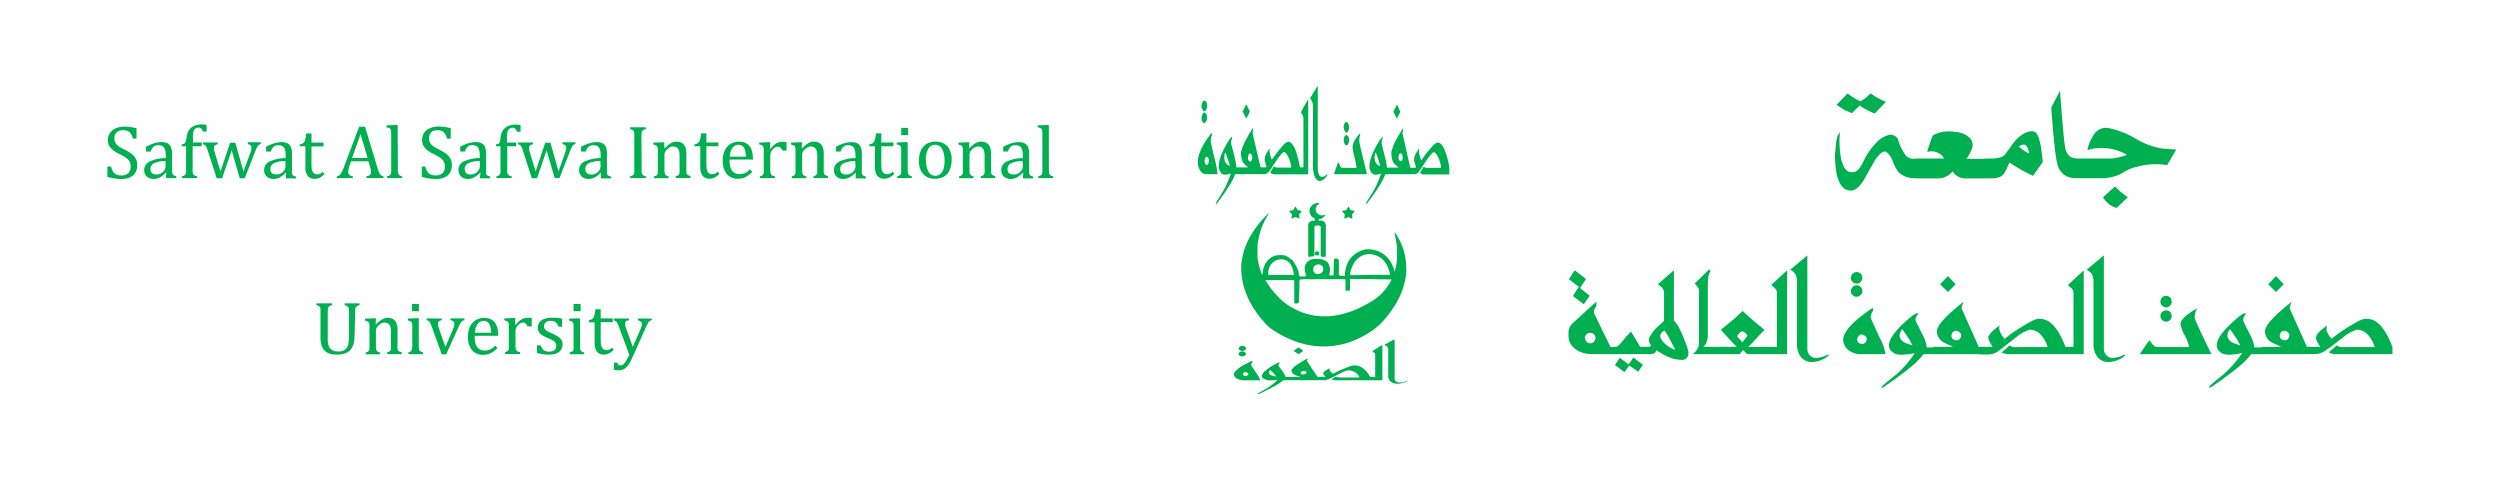 <svg id="Layer_1" data-name="Layer 1" xmlns="http://www.w3.org/2000/svg" viewBox="0 0 523.06 100.59"><defs><style>.cls-1{fill:#00b050;}</style></defs><path class="cls-1" d="M384.1,30.51c.1-1.5.39-2.42.86-2.79a19.61,19.61,0,0,0,.15,5c.41,2.25,1.18,3.35,2.3,3.29.88.15,1.68-.57,2.43-2.16a13.63,13.63,0,0,1,2.7-3.95,5.16,5.16,0,0,1,3-1.72,1.85,1.85,0,0,1,1.59,1,8.24,8.24,0,0,0,.65,1.77,11.1,11.1,0,0,0,.9,1.52,2.13,2.13,0,0,0,2,.73h.94l0,4.09h-1.18A4.76,4.76,0,0,1,397.2,36,9.23,9.23,0,0,1,396,33.7a4.33,4.33,0,0,0-1.26-1.86c-.51-.42-1.3.1-2.37,1.53l-2.44,4.34c-.92,1.43-1.78,2.15-2.57,2.15q-3.35.16-3.45-7.42l.18-1.93Zm5.18-9.34a7.8,7.8,0,0,0,2.08-1.65,13.43,13.43,0,0,0,3.22,1.77l-2.31,2.44a5.87,5.87,0,0,1-1-.39,14.08,14.08,0,0,1-2.17-1.26c-.53.49-1.08,1-1.64,1.61l-1.68-.75-1.53-1,2.32-2.4a8.18,8.18,0,0,0,1.44,1A5.64,5.64,0,0,0,389.28,21.17Zm11.47,12h6a2.6,2.6,0,0,0-.91-1,3.37,3.37,0,0,0-1.21-.46,2.56,2.56,0,0,0-1,0c-.24.07-.38.06-.4,0a32.16,32.16,0,0,1,1.18-3.4,6.78,6.78,0,0,1,1.93-.7,9.09,9.09,0,0,1,2.94,0,4.73,4.73,0,0,1,2.8,1.21,2.14,2.14,0,0,1,.36,2.58,9.22,9.22,0,0,1-1,1.84h4.59v4.09h-4.77a3.26,3.26,0,0,1-1.53-.36,3.64,3.64,0,0,1-1.21-1.12,3.54,3.54,0,0,1-1.38,1.11,3.83,3.83,0,0,1-1.6.37h-4.82Zm23.3-5.5a3.48,3.48,0,0,1,1.29-.21,2.09,2.09,0,0,1,.54.23,2.56,2.56,0,0,1,.45.62,6.65,6.65,0,0,1,.31.83,12.87,12.87,0,0,1,.36,1.54c.12.65.26,1.72.4,3.21-.53.8-1.22,1.77-2.06,2.9A37.86,37.86,0,0,1,420.41,34a15.51,15.51,0,0,1-1.13,2.34,2.15,2.15,0,0,1-1,.73,4.65,4.65,0,0,1-1.6.24h-1.45V33.17h1.17q2.41,0,3.06-.81c.44-.57.89-1.19,1.35-1.85A9.32,9.32,0,0,1,422.07,29a7.92,7.92,0,0,1,1-.83A4.52,4.52,0,0,1,424.05,27.67Zm-.18,2.74a.9.9,0,0,0-.77-.12,2.1,2.1,0,0,0-.71.37,10.35,10.35,0,0,0,2.12,1.47,3.17,3.17,0,0,0-.64-1.72ZM431,19q.82,11,1.14,12.18a2.72,2.72,0,0,0,1.05,1.62,4,4,0,0,0,2.3.37v4.09H434a3.61,3.61,0,0,1-3.53-2.94q-.57-1.74-1.3-11.81ZM445,32.4a10.37,10.37,0,0,0-8.26-1A8.47,8.47,0,0,1,438,28.29a3,3,0,0,1,3-1.52A18,18,0,0,1,446.8,29a15.68,15.68,0,0,0,5.61,2.07c1.46.14,2.43.21,2.92.21l-1.91,3.27a14.57,14.57,0,0,0-6.2.32,9,9,0,0,0-3.09,1.27,8.34,8.34,0,0,1-4.23,1.14h-5.38V33.17h7A11.2,11.2,0,0,0,445,32.4Zm-2.17,11.12A5,5,0,0,1,440,41.28L442.51,39a14,14,0,0,0,2.7,2.25Z"/><path class="cls-1" d="M23.25,34.84a3,3,0,0,0,.42,1.08,1.55,1.55,0,0,0,.68.59,2.63,2.63,0,0,0,1.09.19,2,2,0,0,0,1.4-.47,1.88,1.88,0,0,0,.48-1.39,2.06,2.06,0,0,0-.2-1,2.18,2.18,0,0,0-.66-.75,9.83,9.83,0,0,0-1.4-.82,7.86,7.86,0,0,1-1.45-.88,3.12,3.12,0,0,1-.79-.94,2.45,2.45,0,0,1-.26-1.11A2.75,2.75,0,0,1,23,27.85a2.66,2.66,0,0,1,1.2-1A4.49,4.49,0,0,1,26,26.5a11,11,0,0,1,1.16.06,12.82,12.82,0,0,1,1.41.28V29h-.77a3.37,3.37,0,0,0-.45-1.07,1.47,1.47,0,0,0-.64-.53,2.52,2.52,0,0,0-1-.15,2.21,2.21,0,0,0-.91.18,1.51,1.51,0,0,0-.63.57,1.63,1.63,0,0,0-.24.9,2,2,0,0,0,.2.93,2.27,2.27,0,0,0,.62.71,7.4,7.4,0,0,0,1.25.73,11,11,0,0,1,1.55.93,3.27,3.27,0,0,1,.85,1,2.53,2.53,0,0,1,.31,1.28,3.23,3.23,0,0,1-.26,1.39,2.39,2.39,0,0,1-.71.91,2.91,2.91,0,0,1-1.09.52,5.53,5.53,0,0,1-1.39.16A11.62,11.62,0,0,1,22.47,37V34.84Zm11.52,1.31-.12,0a4.67,4.67,0,0,1-1.27,1,2.92,2.92,0,0,1-1.27.29,2.31,2.31,0,0,1-1-.23,1.61,1.61,0,0,1-.69-.65,1.91,1.91,0,0,1-.25-1,1.94,1.94,0,0,1,1.13-1.76,8.07,8.07,0,0,1,3.38-.72v-.51a3.93,3.93,0,0,0-.16-1.27A1.24,1.24,0,0,0,34,30.6a1.65,1.65,0,0,0-.89-.22,1.44,1.44,0,0,0-1,.32,2,2,0,0,0-.56,1h-1v-1a10.2,10.2,0,0,1,1.25-.57,6.17,6.17,0,0,1,1-.29,5,5,0,0,1,1-.11,2.63,2.63,0,0,1,1.24.25,1.55,1.55,0,0,1,.7.75A4,4,0,0,1,36,32.21v2.71c0,.38,0,.65,0,.81a2,2,0,0,0,.05.44.85.85,0,0,0,.11.33.57.57,0,0,0,.23.2,2.08,2.08,0,0,0,.5.18v.38H34.73Zm-.13-2.44a5.46,5.46,0,0,0-2.37.42,1.32,1.32,0,0,0-.79,1.22,1.24,1.24,0,0,0,.18.71.9.9,0,0,0,.45.35,2,2,0,0,0,1.61-.16,1.93,1.93,0,0,0,.68-.65,1.54,1.54,0,0,0,.24-.79Zm7.53-3.11H40.31v4.72a4.87,4.87,0,0,0,0,.78.88.88,0,0,0,.15.4.56.56,0,0,0,.26.22,1.8,1.8,0,0,0,.51.16v.38H38.09v-.38a2,2,0,0,0,.49-.18.54.54,0,0,0,.23-.22.94.94,0,0,0,.12-.38,5,5,0,0,0,0-.78V30.6H38v-.4l.39-.07.19-.08a.46.46,0,0,0,.15-.16.85.85,0,0,0,.12-.3A4.11,4.11,0,0,0,39,29a4.27,4.27,0,0,1,.31-1.37,2.48,2.48,0,0,1,.69-.91,2.74,2.74,0,0,1,1-.52,4,4,0,0,1,1.22-.16,5.09,5.09,0,0,1,1,.09v1.41h-.77a1.5,1.5,0,0,0-.35-.65.74.74,0,0,0-.55-.19,1.13,1.13,0,0,0-.44.07.92.92,0,0,0-.32.22,1.25,1.25,0,0,0-.25.39,2.43,2.43,0,0,0-.16.62,8.24,8.24,0,0,0,0,1v.81h1.86Zm6.3.84-2,5.86H45.34l-1.87-5.78a5.63,5.63,0,0,0-.3-.79,1.08,1.08,0,0,0-.26-.34,1,1,0,0,0-.44-.19v-.39h3.08v.39a1.32,1.32,0,0,0-.61.24.59.59,0,0,0-.16.46,2.37,2.37,0,0,0,0,.44,3.85,3.85,0,0,0,.14.53l1.22,4,2-6h1.1l1.7,6L52.36,32a3.71,3.71,0,0,0,.18-.57,1.88,1.88,0,0,0,.07-.5.73.73,0,0,0-.17-.51,1.12,1.12,0,0,0-.6-.26v-.39h2.72v.39a1.26,1.26,0,0,0-.33.11,1,1,0,0,0-.21.17,2.05,2.05,0,0,0-.24.35c-.08.16-.19.41-.32.74L51.21,37.3H50.16Zm11.39,4.71-.12,0a4.67,4.67,0,0,1-1.27,1,2.92,2.92,0,0,1-1.27.29,2.31,2.31,0,0,1-1-.23,1.61,1.61,0,0,1-.69-.65,1.81,1.81,0,0,1-.25-1,1.94,1.94,0,0,1,1.13-1.76,8.07,8.07,0,0,1,3.38-.72v-.51a3.93,3.93,0,0,0-.16-1.27,1.29,1.29,0,0,0-.49-.69,1.65,1.65,0,0,0-.89-.22,1.44,1.44,0,0,0-1,.32,2,2,0,0,0-.56,1h-1v-1a10.2,10.2,0,0,1,1.25-.57,6.17,6.17,0,0,1,1-.29,5,5,0,0,1,1-.11,2.63,2.63,0,0,1,1.24.25,1.55,1.55,0,0,1,.7.75,4,4,0,0,1,.23,1.53v2.71c0,.38,0,.65,0,.81a2,2,0,0,0,0,.44.85.85,0,0,0,.11.33.57.57,0,0,0,.23.2,2.08,2.08,0,0,0,.5.18v.38H59.82Zm-.13-2.44a5.46,5.46,0,0,0-2.37.42,1.3,1.3,0,0,0-.79,1.22,1.24,1.24,0,0,0,.18.71.9.9,0,0,0,.45.35,2,2,0,0,0,1.61-.16,1.93,1.93,0,0,0,.68-.65,1.54,1.54,0,0,0,.24-.79Zm3-3.51a1.66,1.66,0,0,0,.63-.21,1.15,1.15,0,0,0,.38-.41A2.07,2.07,0,0,0,63.9,29c.05-.25.11-.61.16-1.08h1.11v1.92h2.52v.79H65.17v3.47a9.5,9.5,0,0,0,.06,1.2,1.51,1.51,0,0,0,.24.7,1.05,1.05,0,0,0,.39.37,1.27,1.27,0,0,0,.56.11,1.41,1.41,0,0,0,.58-.13,2.48,2.48,0,0,0,.54-.37l.35.42a4.17,4.17,0,0,1-1,.78,2.31,2.31,0,0,1-1,.24,1.83,1.83,0,0,1-1.5-.6,2.87,2.87,0,0,1-.49-1.86V30.6H62.68Z"/><path class="cls-1" d="M76.66,37.26v-.38a2.59,2.59,0,0,0,.58-.17.59.59,0,0,0,.28-.26.83.83,0,0,0,.1-.45,2.39,2.39,0,0,0-.07-.57c0-.21-.1-.44-.17-.69l-.29-1H73.46l-.27.77a7.72,7.72,0,0,0-.26.87,2.22,2.22,0,0,0-.07.54.86.86,0,0,0,.24.68,1.26,1.26,0,0,0,.73.29v.38H70.5v-.38a1.14,1.14,0,0,0,.76-.5,5.15,5.15,0,0,0,.63-1.25l3.25-8.63h1.23L79,35.19a6.62,6.62,0,0,0,.33.93,1.48,1.48,0,0,0,.35.5,1.18,1.18,0,0,0,.55.26v.38Zm-3-4.2h3.25l-1.48-5Zm9.58,2.26a4.9,4.9,0,0,0,.06.93.71.71,0,0,0,.24.39,1.54,1.54,0,0,0,.57.24v.38H81v-.38a1.87,1.87,0,0,0,.54-.21.6.6,0,0,0,.22-.26,1.32,1.32,0,0,0,.09-.41,6.26,6.26,0,0,0,0-.68V28.79c0-.5,0-.84,0-1a3,3,0,0,0-.06-.5,1,1,0,0,0-.14-.33.55.55,0,0,0-.24-.18,2.23,2.23,0,0,0-.55-.14v-.41l1.87-.08h.47Z"/><path class="cls-1" d="M89,34.84a3,3,0,0,0,.42,1.08,1.55,1.55,0,0,0,.68.59,2.63,2.63,0,0,0,1.09.19,2,2,0,0,0,1.4-.47,1.88,1.88,0,0,0,.48-1.39,2.06,2.06,0,0,0-.2-1,2.18,2.18,0,0,0-.66-.75,9.83,9.83,0,0,0-1.4-.82,7.86,7.86,0,0,1-1.45-.88,3.12,3.12,0,0,1-.79-.94,2.45,2.45,0,0,1-.26-1.11,2.75,2.75,0,0,1,.41-1.51,2.66,2.66,0,0,1,1.2-1,4.49,4.49,0,0,1,1.81-.35,11,11,0,0,1,1.16.06,12.82,12.82,0,0,1,1.41.28V29h-.77a3.37,3.37,0,0,0-.45-1.07,1.47,1.47,0,0,0-.64-.53,2.52,2.52,0,0,0-1-.15,2.21,2.21,0,0,0-.91.18A1.51,1.51,0,0,0,90,28a1.63,1.63,0,0,0-.24.9,2,2,0,0,0,.2.93,2.27,2.27,0,0,0,.62.71,7.4,7.4,0,0,0,1.25.73,11,11,0,0,1,1.55.93,3.27,3.27,0,0,1,.85,1,2.53,2.53,0,0,1,.31,1.28,3.23,3.23,0,0,1-.26,1.39,2.39,2.39,0,0,1-.71.91,2.91,2.91,0,0,1-1.09.52,5.53,5.53,0,0,1-1.39.16A11.62,11.62,0,0,1,88.25,37V34.84Zm11.52,1.31-.12,0a4.67,4.67,0,0,1-1.27,1,2.92,2.92,0,0,1-1.27.29,2.31,2.31,0,0,1-1-.23,1.61,1.61,0,0,1-.69-.65,1.91,1.91,0,0,1-.25-1A1.94,1.94,0,0,1,97,33.79a8.07,8.07,0,0,1,3.38-.72v-.51a3.93,3.93,0,0,0-.16-1.27,1.24,1.24,0,0,0-.49-.69,1.65,1.65,0,0,0-.89-.22,1.44,1.44,0,0,0-1,.32,2,2,0,0,0-.56,1h-1v-1a10.2,10.2,0,0,1,1.25-.57,6.17,6.17,0,0,1,1-.29,5,5,0,0,1,1-.11,2.63,2.63,0,0,1,1.24.25,1.55,1.55,0,0,1,.7.75,4,4,0,0,1,.23,1.53v2.71c0,.38,0,.65,0,.81a2,2,0,0,0,0,.44.85.85,0,0,0,.11.33.57.57,0,0,0,.23.2,2.08,2.08,0,0,0,.5.18v.38h-2.14Zm-.13-2.44a5.46,5.46,0,0,0-2.37.42,1.32,1.32,0,0,0-.79,1.22,1.24,1.24,0,0,0,.18.71.9.9,0,0,0,.45.35,2,2,0,0,0,1.61-.16,1.93,1.93,0,0,0,.68-.65,1.54,1.54,0,0,0,.24-.79ZM108,30.6h-1.86v4.72a4.87,4.87,0,0,0,0,.78.88.88,0,0,0,.15.4.56.56,0,0,0,.26.22,1.8,1.8,0,0,0,.51.16v.38h-3.19v-.38a2,2,0,0,0,.49-.18.54.54,0,0,0,.23-.22.94.94,0,0,0,.12-.38,5,5,0,0,0,0-.78V30.6h-.94v-.4l.39-.07.19-.08a.46.46,0,0,0,.15-.16.85.85,0,0,0,.12-.3,4.11,4.11,0,0,0,.08-.56,4.27,4.27,0,0,1,.31-1.37,2.48,2.48,0,0,1,.69-.91,2.74,2.74,0,0,1,1-.52,4,4,0,0,1,1.22-.16,5.09,5.09,0,0,1,1,.09v1.41h-.77a1.5,1.5,0,0,0-.35-.65.74.74,0,0,0-.55-.19,1.13,1.13,0,0,0-.44.07.92.92,0,0,0-.32.22,1.25,1.25,0,0,0-.25.39,2.43,2.43,0,0,0-.16.62,8.24,8.24,0,0,0,0,1v.81H108Zm6.36.84-2,5.86h-1.09l-1.87-5.78a3.88,3.88,0,0,0-.3-.79.86.86,0,0,0-.69-.53v-.39h3.08v.39a1.32,1.32,0,0,0-.62.24.62.62,0,0,0-.16.46,2.37,2.37,0,0,0,0,.44c0,.15.08.33.14.53l1.22,4,2-6h1.1l1.69,6L118.21,32q.11-.3.18-.57a2.4,2.4,0,0,0,.07-.5.69.69,0,0,0-.18-.51,1.12,1.12,0,0,0-.6-.26v-.39h2.72v.39a1.17,1.17,0,0,0-.32.11.87.87,0,0,0-.22.17,1.62,1.62,0,0,0-.23.35,6.87,6.87,0,0,0-.32.74l-2.26,5.73h-1Zm11.39,4.71-.11,0a4.7,4.7,0,0,1-1.28,1,2.87,2.87,0,0,1-1.26.29,2.32,2.32,0,0,1-1-.23,1.61,1.61,0,0,1-.69-.65,1.9,1.9,0,0,1-.24-1,1.93,1.93,0,0,1,1.12-1.76,8.07,8.07,0,0,1,3.38-.72v-.51a4.27,4.27,0,0,0-.15-1.27,1.34,1.34,0,0,0-.49-.69,1.71,1.71,0,0,0-.9-.22,1.46,1.46,0,0,0-1,.32,2,2,0,0,0-.56,1h-1v-1a10.93,10.93,0,0,1,1.25-.57,6,6,0,0,1,1-.29,4.88,4.88,0,0,1,1-.11,2.6,2.6,0,0,1,1.24.25,1.55,1.55,0,0,1,.7.75,3.78,3.78,0,0,1,.23,1.53v2.71c0,.38,0,.65,0,.81a2.81,2.81,0,0,0,0,.44.85.85,0,0,0,.12.33.51.51,0,0,0,.23.2,2,2,0,0,0,.49.18v.38h-2.13Zm-.13-2.44a5.52,5.52,0,0,0-2.37.42,1.31,1.31,0,0,0-.78,1.22,1.24,1.24,0,0,0,.18.71.86.86,0,0,0,.45.35,1.76,1.76,0,0,0,.64.1,1.88,1.88,0,0,0,1-.26,2,2,0,0,0,.67-.65,1.54,1.54,0,0,0,.24-.79Z"/><path class="cls-1" d="M134.25,35.32a6.36,6.36,0,0,0,0,.76.9.9,0,0,0,.12.38.69.69,0,0,0,.24.24,2.14,2.14,0,0,0,.52.18v.38h-3.29v-.38a1.5,1.5,0,0,0,.64-.27.77.77,0,0,0,.22-.44,5.63,5.63,0,0,0,0-.85V28.58a5.11,5.11,0,0,0,0-.79,1.05,1.05,0,0,0-.13-.38.73.73,0,0,0-.24-.22,2.82,2.82,0,0,0-.5-.18v-.38h3.29V27a2.16,2.16,0,0,0-.5.17.83.83,0,0,0-.24.21,1,1,0,0,0-.13.39,5,5,0,0,0-.05.8Zm10.2,1.94h-3.07v-.38a2.52,2.52,0,0,0,.44-.16.6.6,0,0,0,.22-.2.92.92,0,0,0,.14-.38,5,5,0,0,0,0-.79v-2q0-.56,0-1a5.15,5.15,0,0,0-.1-.73,1.17,1.17,0,0,0-.43-.72,1.06,1.06,0,0,0-.33-.18,1.67,1.67,0,0,0-.5-.07,1.25,1.25,0,0,0-.57.13,2.29,2.29,0,0,0-.6.41,2.08,2.08,0,0,0-.48.59,1.4,1.4,0,0,0-.15.66v2.91a4,4,0,0,0,.07.93.69.69,0,0,0,.23.39,1.52,1.52,0,0,0,.58.24v.38h-3.06v-.38a2.09,2.09,0,0,0,.43-.16.6.6,0,0,0,.22-.2.92.92,0,0,0,.14-.38,4,4,0,0,0,0-.8v-3.4c0-.33,0-.6,0-.8a1.27,1.27,0,0,0-.11-.49.59.59,0,0,0-.29-.27,2,2,0,0,0-.54-.15v-.42l1.83-.07h.47L139,31l.11,0a7.38,7.38,0,0,1,.93-.84,3.26,3.26,0,0,1,.71-.38,2,2,0,0,1,.77-.14,2.48,2.48,0,0,1,.75.1,1.57,1.57,0,0,1,.59.3,1.43,1.43,0,0,1,.41.5,2.34,2.34,0,0,1,.25.72,6.23,6.23,0,0,1,.08,1.07v2.94a7.33,7.33,0,0,0,0,.78,1,1,0,0,0,.11.37.61.61,0,0,0,.23.22,2.42,2.42,0,0,0,.51.19Zm.85-7.06a1.66,1.66,0,0,0,.63-.21,1.15,1.15,0,0,0,.38-.41,2.07,2.07,0,0,0,.21-.61c.06-.25.11-.61.17-1.08h1.1v1.92h2.52v.79h-2.52v3.47a7.72,7.72,0,0,0,.07,1.2,1.64,1.64,0,0,0,.23.7,1.05,1.05,0,0,0,.39.37,1.3,1.3,0,0,0,.56.11,1.49,1.49,0,0,0,.59-.13,2.22,2.22,0,0,0,.53-.37l.35.42a4.14,4.14,0,0,1-1,.78,2.35,2.35,0,0,1-1,.24,1.83,1.83,0,0,1-1.5-.6,2.94,2.94,0,0,1-.49-1.86V30.6H145.3Zm12.09,5.74a6.4,6.4,0,0,1-.92.82,3.25,3.25,0,0,1-.91.46,3.52,3.52,0,0,1-1.1.17,3,3,0,0,1-2.43-1,4.33,4.33,0,0,1-.81-2.84,4.87,4.87,0,0,1,.41-2.05,3.22,3.22,0,0,1,1.19-1.38,3.32,3.32,0,0,1,1.78-.48,3.21,3.21,0,0,1,1.34.25,2.24,2.24,0,0,1,.88.68,3.16,3.16,0,0,1,.52,1.09,7.12,7.12,0,0,1,.2,1.72h-4.9v.14a5,5,0,0,0,.2,1.55,2,2,0,0,0,.68,1,2,2,0,0,0,1.23.36,2.69,2.69,0,0,0,1.15-.24,3.32,3.32,0,0,0,1-.78Zm-1.31-3.16a5.82,5.82,0,0,0-.21-1.38,1.7,1.7,0,0,0-.49-.82,1.27,1.27,0,0,0-.86-.28,1.52,1.52,0,0,0-1.28.64,3.48,3.48,0,0,0-.57,1.84Zm5-1.67.11,0a5.72,5.72,0,0,1,.8-.82,2.7,2.7,0,0,1,1.75-.63,6.68,6.68,0,0,1,.82.05v1.79h-.88a1.79,1.79,0,0,0-.4-.61.8.8,0,0,0-.57-.19,1.06,1.06,0,0,0-.56.16,2.15,2.15,0,0,0-.54.48,2,2,0,0,0-.35.58,2.06,2.06,0,0,0-.1.65v2.73a3.5,3.5,0,0,0,.09,1,.75.75,0,0,0,.28.4,1.69,1.69,0,0,0,.6.19v.38H159v-.38a2,2,0,0,0,.42-.16.72.72,0,0,0,.23-.2,1.08,1.08,0,0,0,.14-.38,5.26,5.26,0,0,0,0-.8v-3.4c0-.33,0-.6,0-.8a1.27,1.27,0,0,0-.11-.49.59.59,0,0,0-.29-.27,2,2,0,0,0-.54-.15v-.41l1.83-.08h.47Zm12.18,6.15h-3.07v-.38a2.09,2.09,0,0,0,.43-.16.63.63,0,0,0,.23-.2,1.08,1.08,0,0,0,.14-.38,5,5,0,0,0,0-.79v-2q0-.56,0-1a3.91,3.91,0,0,0-.11-.73,1.61,1.61,0,0,0-.18-.45,1.27,1.27,0,0,0-.25-.27.88.88,0,0,0-.33-.18,1.59,1.59,0,0,0-.49-.07,1.33,1.33,0,0,0-.58.13,2.29,2.29,0,0,0-.6.41,2.21,2.21,0,0,0-.47.59,1.4,1.4,0,0,0-.15.66v2.91a4.9,4.9,0,0,0,.06.93.65.65,0,0,0,.24.39,1.54,1.54,0,0,0,.57.24v.38h-3.05v-.38a2.35,2.35,0,0,0,.43-.16.6.6,0,0,0,.22-.2.92.92,0,0,0,.14-.38,5,5,0,0,0,0-.8v-3.4c0-.33,0-.6,0-.8a1.11,1.11,0,0,0-.11-.49.57.57,0,0,0-.28-.27,2.25,2.25,0,0,0-.54-.15v-.42l1.82-.07h.48L167.74,31l.11,0a9.12,9.12,0,0,1,.93-.84,3.58,3.58,0,0,1,.72-.38,2,2,0,0,1,.77-.14,2.48,2.48,0,0,1,.75.1,1.53,1.53,0,0,1,.58.3,1.58,1.58,0,0,1,.42.5,2.64,2.64,0,0,1,.25.72,6.23,6.23,0,0,1,.08,1.07v2.94a7.33,7.33,0,0,0,0,.78,1,1,0,0,0,.11.37.66.66,0,0,0,.22.22,2.34,2.34,0,0,0,.52.19Zm5.82-1.11-.12,0a4.83,4.83,0,0,1-1.27,1,2.92,2.92,0,0,1-1.27.29,2.31,2.31,0,0,1-1-.23,1.63,1.63,0,0,1-.7-.65,1.9,1.9,0,0,1-.24-1,1.94,1.94,0,0,1,1.13-1.76,8,8,0,0,1,3.38-.72v-.51a4.22,4.22,0,0,0-.16-1.27,1.29,1.29,0,0,0-.49-.69,1.66,1.66,0,0,0-.9-.22,1.48,1.48,0,0,0-1,.32,2,2,0,0,0-.55,1h-1v-1a10.91,10.91,0,0,1,1.24-.57,6.6,6.6,0,0,1,1-.29,4.88,4.88,0,0,1,1-.11,2.58,2.58,0,0,1,1.24.25,1.51,1.51,0,0,1,.7.75,3.75,3.75,0,0,1,.24,1.53v2.71c0,.38,0,.65,0,.81a2.87,2.87,0,0,0,0,.44,1,1,0,0,0,.12.33.57.57,0,0,0,.23.2,2.15,2.15,0,0,0,.49.18v.38H179Zm-.13-2.44a5.46,5.46,0,0,0-2.37.42,1.3,1.3,0,0,0-.79,1.22,1.24,1.24,0,0,0,.18.71.9.9,0,0,0,.45.35,1.81,1.81,0,0,0,.65.1,1.87,1.87,0,0,0,1-.26,1.9,1.9,0,0,0,.67-.65,1.55,1.55,0,0,0,.25-.79Zm2.94-3.51a1.78,1.78,0,0,0,.64-.21,1.12,1.12,0,0,0,.37-.41,2.06,2.06,0,0,0,.22-.61c0-.25.1-.61.16-1.08h1.11v1.92h2.52v.79h-2.52v3.47a9.5,9.5,0,0,0,.06,1.2,1.64,1.64,0,0,0,.23.7,1.23,1.23,0,0,0,.39.37,1.35,1.35,0,0,0,.57.11,1.44,1.44,0,0,0,.58-.13,2.48,2.48,0,0,0,.54-.37l.35.42a4.17,4.17,0,0,1-1.05.78,2.31,2.31,0,0,1-1,.24,1.83,1.83,0,0,1-1.5-.6,2.87,2.87,0,0,1-.49-1.86V30.6h-1.16Zm5.87,6.68a2.35,2.35,0,0,0,.43-.16.69.69,0,0,0,.22-.2,1.08,1.08,0,0,0,.14-.38,5,5,0,0,0,0-.8v-3.4c0-.33,0-.6,0-.8a1.11,1.11,0,0,0-.11-.49.57.57,0,0,0-.28-.27,2.25,2.25,0,0,0-.54-.15v-.42l1.81-.07h.48v5.58a4.9,4.9,0,0,0,.06.93.65.65,0,0,0,.24.39,1.54,1.54,0,0,0,.57.24v.38h-3.05ZM190,26.76v1.51h-1.44V26.76Zm5.59,10.63a3.13,3.13,0,0,1-2.47-1,4.08,4.08,0,0,1-.85-2.82,5,5,0,0,1,.44-2.18,3,3,0,0,1,1.23-1.32,3.69,3.69,0,0,1,1.78-.43,3.17,3.17,0,0,1,2.52,1,4.1,4.1,0,0,1,.86,2.79,4.93,4.93,0,0,1-.43,2.18A2.91,2.91,0,0,1,197.42,37,3.83,3.83,0,0,1,195.55,37.39Zm-1.85-3.94a4.85,4.85,0,0,0,.51,2.46,1.6,1.6,0,0,0,1.46.86,1.53,1.53,0,0,0,.89-.25,2,2,0,0,0,.59-.68,3.27,3.27,0,0,0,.34-1,7.41,7.41,0,0,0,.1-1.18,6.05,6.05,0,0,0-.26-1.9,2.26,2.26,0,0,0-.69-1.11,1.55,1.55,0,0,0-1-.35,1.6,1.6,0,0,0-1.45.82A4.51,4.51,0,0,0,193.7,33.45Zm14.53,3.81h-3.07v-.38a2.09,2.09,0,0,0,.43-.16.63.63,0,0,0,.23-.2,1.08,1.08,0,0,0,.14-.38,5,5,0,0,0,0-.79v-2q0-.56,0-1a3.91,3.91,0,0,0-.11-.73,1.61,1.61,0,0,0-.18-.45,1.27,1.27,0,0,0-.25-.27.88.88,0,0,0-.33-.18,1.59,1.59,0,0,0-.49-.07,1.33,1.33,0,0,0-.58.13,2.29,2.29,0,0,0-.6.41,2.21,2.21,0,0,0-.47.59,1.4,1.4,0,0,0-.15.66v2.91a4.9,4.9,0,0,0,.06.93.65.65,0,0,0,.24.39,1.54,1.54,0,0,0,.57.24v.38h-3.05v-.38a2.09,2.09,0,0,0,.43-.16.6.6,0,0,0,.22-.2.92.92,0,0,0,.14-.38,5,5,0,0,0,0-.8v-3.4c0-.33,0-.6,0-.8a1.28,1.28,0,0,0-.1-.49.63.63,0,0,0-.29-.27,2.25,2.25,0,0,0-.54-.15v-.42l1.82-.07h.48L202.74,31l.11,0a9.12,9.12,0,0,1,.93-.84,3.58,3.58,0,0,1,.72-.38,2,2,0,0,1,.77-.14,2.48,2.48,0,0,1,.75.1,1.46,1.46,0,0,1,.58.3,1.58,1.58,0,0,1,.42.5,2.64,2.64,0,0,1,.25.72,6.23,6.23,0,0,1,.08,1.07v2.94a7.33,7.33,0,0,0,0,.78,1,1,0,0,0,.11.37.66.66,0,0,0,.22.22,2.34,2.34,0,0,0,.52.19Zm5.82-1.11-.12,0a4.83,4.83,0,0,1-1.27,1,2.92,2.92,0,0,1-1.27.29,2.31,2.31,0,0,1-1-.23,1.63,1.63,0,0,1-.7-.65,1.9,1.9,0,0,1-.24-1,1.94,1.94,0,0,1,1.13-1.76,8,8,0,0,1,3.38-.72v-.51a4.22,4.22,0,0,0-.16-1.27,1.29,1.29,0,0,0-.49-.69,1.66,1.66,0,0,0-.9-.22,1.48,1.48,0,0,0-1,.32,2,2,0,0,0-.55,1h-1v-1a10.91,10.91,0,0,1,1.24-.57,6.6,6.6,0,0,1,1-.29,4.88,4.88,0,0,1,1-.11,2.58,2.58,0,0,1,1.24.25,1.47,1.47,0,0,1,.7.75,3.75,3.75,0,0,1,.24,1.53v2.71c0,.38,0,.65,0,.81a2.87,2.87,0,0,0,0,.44,1,1,0,0,0,.12.33.57.57,0,0,0,.23.2,2.15,2.15,0,0,0,.49.18v.38H214Zm-.13-2.44a5.46,5.46,0,0,0-2.37.42,1.3,1.3,0,0,0-.79,1.22,1.24,1.24,0,0,0,.18.71.9.9,0,0,0,.45.35,1.81,1.81,0,0,0,.65.1,1.87,1.87,0,0,0,1-.26,1.9,1.9,0,0,0,.67-.65,1.46,1.46,0,0,0,.25-.79Zm5.49,1.61a4,4,0,0,0,.07.93.69.69,0,0,0,.23.39,1.52,1.52,0,0,0,.58.24v.38h-3.1v-.38a1.87,1.87,0,0,0,.54-.21.54.54,0,0,0,.22-.26,1.29,1.29,0,0,0,.1-.41c0-.18,0-.4,0-.68V28.79c0-.5,0-.84,0-1a3,3,0,0,0-.06-.5.84.84,0,0,0-.14-.33.55.55,0,0,0-.24-.18,2.11,2.11,0,0,0-.55-.14v-.41l1.88-.08h.46Z"/><path class="cls-1" d="M393.32,70.73a11.39,11.39,0,0,1,1.18,3.37h-5.09a4.25,4.25,0,0,1-2.71-.86,2.78,2.78,0,0,1-1.05-2.19q0-1.58,2.53-3.89l.63-.54.83-.65,1.13-.85,1.05-.75,0,.26.13.23-.34.62-.15.43-.07.4.09.42,1.82,4Zm-3.67-12.6a1.23,1.23,0,0,1-.33.83,1.11,1.11,0,0,1-.86.37,1.18,1.18,0,0,1-.86-.37,1.05,1.05,0,0,1-.36-.83,1.51,1.51,0,0,1,.36-.83A2.5,2.5,0,0,1,388,57l.45-.1a1.61,1.61,0,0,1,.84.33.71.71,0,0,1,.24.37l.06.25Zm0,2.76a1.16,1.16,0,0,1-.35.83l-.38.27-.46.1a1.18,1.18,0,0,1-.86-.37,1.07,1.07,0,0,1-.36-.83,1.43,1.43,0,0,1,.36-.83,1.36,1.36,0,0,1,.39-.27,1,1,0,0,1,.47-.1,1.22,1.22,0,0,1,.84.34.67.67,0,0,1,.24.37l.06.24Zm.9,10.1a.84.84,0,0,0-.31-.69,1.49,1.49,0,0,0-.7-.32,1,1,0,0,0-.69.32,1.9,1.9,0,0,0-.3.69,1.08,1.08,0,0,0,.27.72,2.28,2.28,0,0,0,.72.28,1,1,0,0,0,.69-.27A1.15,1.15,0,0,0,390.55,71Zm14.51,3.11h-2.61a16.06,16.06,0,0,1-2.76,2.76c-1.37,1.13-3.23,2.5-5.56,4.11L394,81a.47.47,0,0,0-.13.11l-.09,0-.1.1a.84.84,0,0,1,0-.3l.45-.45L397,78.13a22.26,22.26,0,0,0,3.61-4.24l-1.18.21-1.37.11h-.37l-.35,0-.41-.1a.43.43,0,0,1-.21,0l-.23-.1a3.62,3.62,0,0,1-.6-.39,1.69,1.69,0,0,1-.67-1.37v-.26l.06-.2q.28-1.6,3-4.15c1.51-1.4,2.47-2.11,2.88-2.11a.29.29,0,0,1,.18.07l-.33.56a1.43,1.43,0,0,0-.25.63v.08l.05.25s.56,1.17,1.68,3.38a8.4,8.4,0,0,1,.45,1.19,3.9,3.9,0,0,1,.16,1h2Zm-4.92-1.83-.46-.87-.15-.27-.17-.28L399,70.3l-1-1.42-.23.32-.18.3-.09.33-.06.36a1.7,1.7,0,0,0,.43,1,1.55,1.55,0,0,0,.35.32l.54.29Zm4.39.31h4.14L407.42,72l-.8-.37a2.79,2.79,0,0,1-1.37-2.54,4.83,4.83,0,0,1,1-1.77,23.09,23.09,0,0,1,1.88-1.93l1.28-1.12,1.42-1.16-.24.64-.12.36-.07.37L414,72.58h.7V74.1H404.53Zm4.64-13.1-1.61,1.61-1.64-1.61,1.64-1.72Zm1.15,10.73a.93.93,0,0,0-.32-.69,1.55,1.55,0,0,0-.69-.32,1,1,0,0,0-.75.32,1.83,1.83,0,0,0-.28.69,1.08,1.08,0,0,0,.28.73,2.48,2.48,0,0,0,.75.27.93.93,0,0,0,.68-.27A1.18,1.18,0,0,0,410.32,70.21Zm3.8,2.37h2.78l-.2-.32-.41-.71-.22-.49L416,70.6c0-.3.35-.8,1.06-1.51l.48-.38.86-.64-.1.34,0,.36a2.6,2.6,0,0,0,.2.75l.18.37.23.41.51.61a20.92,20.92,0,0,1,2.5-1.84c1-.65,2-1.27,3.1-1.86l.43-.22.44-.16.49-.11.49,0c2.05,0,3.81,2,5.29,5.9h.45V74.1h-12.3l-.2,0h-.25a.79.79,0,0,1-.3-.09l-.51-.13a.41.41,0,0,1-.25-.19l.92-.75.72-.67a1.83,1.83,0,0,0,1.29.35h6.67a5.57,5.57,0,0,0-1.08-2.15,3.32,3.32,0,0,0-2.62-1.5,8.29,8.29,0,0,0-2.84,1.56l-2.55,2-.71.56-.55.41a3.66,3.66,0,0,1-2.14.66h-1.72Zm17.92,0h1.78V61.28a1.33,1.33,0,0,0-.38-.93l-.39-.32-.39-.4,3.3-3.06V74.1H432Zm12.7,1.61c0,.12-.36.42-1.08.88a5.64,5.64,0,0,1-2.47.67,2.85,2.85,0,0,1-2.46-1.19,4.58,4.58,0,0,1-.72-2.67V59.33a5.06,5.06,0,0,0-.17-1.58,2.09,2.09,0,0,0-.44-.73,4,4,0,0,0-.81-.59l3.59-3V71.88l0,1.17a2,2,0,0,0,.15.7,1.8,1.8,0,0,0,1.87,1.13,5.24,5.24,0,0,0,2-.58Zm17.93-.09h-15l1-1.44a7.87,7.87,0,0,1,1.11-1.48,3.63,3.63,0,0,0,.72,1,1.3,1.3,0,0,0,.91.43H458a3.29,3.29,0,0,0-.22-.93,11.41,11.41,0,0,0-.67-1.49,7,7,0,0,1-.89-2.43c0-.49.43-1.09,1.28-1.8a13.26,13.26,0,0,1,2.2-1.45l-.16.3-.1.26-.11.31-.09.33-.07.52a2.13,2.13,0,0,0,.08.53c.17.48.84,1.94,2,4.4Zm-8.28-11a1.23,1.23,0,0,1-.33.83,1.09,1.09,0,0,1-.85.38,1.21,1.21,0,0,1-.82-.35,1.1,1.1,0,0,1-.38-.86,1.13,1.13,0,0,1,.34-.83,1.31,1.31,0,0,1,.38-.27,1.21,1.21,0,0,1,.48-.1,1.27,1.27,0,0,1,.83.34.84.84,0,0,1,.25.37l0,.25Zm0,3a1.22,1.22,0,0,1-.33.83,1.09,1.09,0,0,1-.85.38,1.21,1.21,0,0,1-.82-.35,1.1,1.1,0,0,1-.38-.86,1.13,1.13,0,0,1,.34-.83,2.28,2.28,0,0,1,.41-.26l.45-.09a1.68,1.68,0,0,1,.83.32.84.84,0,0,1,.25.37l0,.25Zm19.25,8H471a15.57,15.57,0,0,1-2.75,2.76q-2.07,1.69-5.56,4.11l-.15,0a.53.53,0,0,0-.14.11l-.08,0-.11.1a.73.73,0,0,1,0-.3l.45-.45,2.85-2.38a22.29,22.29,0,0,0,3.62-4.24L468,74.1l-1.36.11h-.37l-.36,0-.41-.1a.39.39,0,0,1-.2,0l-.23-.1a3,3,0,0,1-.6-.39,1.69,1.69,0,0,1-.67-1.37v-.26l.05-.2q.28-1.6,3-4.15c1.51-1.4,2.47-2.11,2.88-2.11a.24.24,0,0,1,.17.07l-.32.56a1.32,1.32,0,0,0-.25.63v.08l0,.25s.56,1.17,1.68,3.38a8.4,8.4,0,0,1,.45,1.19,3.5,3.5,0,0,1,.16,1h2Zm-4.91-1.83-.47-.87-.15-.27-.16-.28-.37-.55-1-1.42-.23.32-.18.3-.1.33-.05.36a1.68,1.68,0,0,0,.42,1,1.42,1.42,0,0,0,.36.32l.53.29Zm4.44.31h4.14L476.06,72l-.8-.37a2.79,2.79,0,0,1-1.37-2.54,5,5,0,0,1,1-1.77,23.09,23.09,0,0,1,1.88-1.93l1.29-1.12,1.42-1.16-.25.64-.12.36-.07.37,3.62,8.07h.69V74.1H473.17Zm4.64-13.1-1.61,1.61-1.64-1.61,1.64-1.72ZM479,70.21a1,1,0,0,0-.31-.69,1.67,1.67,0,0,0-.7-.32,1,1,0,0,0-.75.32,1.88,1.88,0,0,0-.27.69,1.12,1.12,0,0,0,.27.73,2.48,2.48,0,0,0,.75.27.93.93,0,0,0,.68-.27A1.18,1.18,0,0,0,479,70.21Zm3.8,2.37h2.64l-.6-1-.22-.49-.07-.49a2.39,2.39,0,0,1,.69-1.17l.26-.24.39-.33,1-.79-.08.37-.06.33,0,.36.07.2.09.19.42.78.5.61,1-.83.86-.62.56-.37.75-.47.81-.5,1.54-.9a5.08,5.08,0,0,1,1-.41l.45-.09.48,0c2.05,0,3.81,2,5.28,5.9V74.1h-12l-.26,0A.76.76,0,0,1,488,74l-.38-.08a.7.7,0,0,1-.37-.24l.91-.75.73-.67a1.78,1.78,0,0,0,1.28.35h6.68l-.17-.51-.11-.25-.12-.3-.29-.5-.41-.59a3.31,3.31,0,0,0-2.6-1.5,8.29,8.29,0,0,0-2.84,1.56l-2.56,2L487,73l-.54.41a3.69,3.69,0,0,1-2.15.66h-1.58Z"/><path class="cls-1" d="M338.33,74.1h-5A10,10,0,0,1,332,74a4.35,4.35,0,0,1-1.18-.31,4.41,4.41,0,0,1-1.88-1.29,3.34,3.34,0,0,1-.77-2.29l0-.76.06-.32.12-.34a2.64,2.64,0,0,1,.81-1.17L334,63.09l0,1a2.07,2.07,0,0,0-.53,1.15l.08.38,3.42,7h1.37ZM332.6,61.88l-1.23,1.77-2.28-1.71L330.32,60l-2.07-1.59,1.21-1.87,2.38,1.85-1.28,1.85Zm.91,9.6a1.87,1.87,0,0,0,.31-.78,1,1,0,0,0-.31-.73,1,1,0,0,0-.78-.32,1,1,0,0,0-.45.07.84.84,0,0,0-.35.23,1,1,0,0,0-.33.75,1.49,1.49,0,0,0,.33.77,1,1,0,0,0,.8.35,1,1,0,0,0,.78-.34Zm4.23,1.1h.35q.45,0,1.68-1.56l.45-.58.32-.32.73-.74,1.89,3.2h1.06V74.1h-6.48Zm6,3.75-1,1.45-1.85-1.31-1,1.39-2-1.48,1-1.53,1.85,1.4,1-1.45Zm0-3.75h1.29a.44.44,0,0,0,.28-.14l.11-.17-.33-.58-.07-.26-.08-.38.18-.45a8,8,0,0,1,1.76-2.31l1.28-1.14v-6a1.72,1.72,0,0,0-.45-1l-.83-.7,3.34-2.92V67.13a4.4,4.4,0,0,1,.81.94l.52,1,.5,1.14.51,1.25.38,1,.23.76a2.14,2.14,0,0,1,.08.56,1.35,1.35,0,0,1-1.55,1.51,8,8,0,0,1-3.46-1l-.73-.41-1-.62a1,1,0,0,1-.34.64,6.17,6.17,0,0,1-.75.19h-1.72Zm5.09-.28a5.14,5.14,0,0,0,1.69.89l-1.25-2.36a2,2,0,0,0-.22-.47l-.38-.6-.43-.61a3.24,3.24,0,0,0-.67.53l-.15.31-.06.33q0,.81,1.47,2Zm11,1.8h-5.65l.34-.32.3-.32.23-.33.25-.45a2.12,2.12,0,0,0,.16-.83V60.56l-.15-.31a5.28,5.28,0,0,0-.75-.92l3.07-3,.22.41-.09.19-.14.32-.19.64-.06.5-.05.89V69.71a5.15,5.15,0,0,1-.38,2.2l-.54.67h3.43Zm-.56-1.52h4.08l-1.88-2L360.05,69l2.11-1.75.65-.54.54-.48.4-.37.86-.8.83.8L367,67.23,369.17,69l-1.5,1.61-1.25,1.33-.66.66h4.77V74.1h-5l-.81-.86-.75.86h-4.59Zm6.34-2.34-.17-.28-.13-.17a1.93,1.93,0,0,0-.78-.48c-.18,0-.48.23-.89.69l-.2.37,1.09,1.26ZM370,72.58h1.78V61.28a1.33,1.33,0,0,0-.38-.93L371,60l-.39-.4,3.3-3.06V74.1H370Zm12.7,1.61c0,.12-.36.42-1.08.88a5.64,5.64,0,0,1-2.47.67,2.85,2.85,0,0,1-2.46-1.19,4.58,4.58,0,0,1-.72-2.67V59.33a5.06,5.06,0,0,0-.17-1.58,2.09,2.09,0,0,0-.44-.73,4,4,0,0,0-.81-.59l3.59-3V71.88l0,1.17a2,2,0,0,0,.15.7,1.8,1.8,0,0,0,1.87,1.13,5.24,5.24,0,0,0,2-.58Z"/><path class="cls-1" d="M74.18,70.43A6.24,6.24,0,0,1,74,71.89a3.38,3.38,0,0,1-.45,1,2.62,2.62,0,0,1-.68.69,3.17,3.17,0,0,1-1,.45,5.32,5.32,0,0,1-1.35.16A5.49,5.49,0,0,1,69,74a2.53,2.53,0,0,1-1.12-.69,2.92,2.92,0,0,1-.63-1.13,5.88,5.88,0,0,1-.2-1.66V65.41a7.31,7.31,0,0,0,0-.82,1.22,1.22,0,0,0-.12-.34.7.7,0,0,0-.21-.21,2.16,2.16,0,0,0-.52-.19v-.38h3.27v.38a1.73,1.73,0,0,0-.61.24.72.72,0,0,0-.23.41,4.87,4.87,0,0,0-.06.91v5.52a4.18,4.18,0,0,0,.16,1.27,1.8,1.8,0,0,0,.44.8,1.67,1.67,0,0,0,.69.41,3.08,3.08,0,0,0,1,.13,2.25,2.25,0,0,0,1-.19,1.82,1.82,0,0,0,.69-.58,2.3,2.3,0,0,0,.37-1,8.7,8.7,0,0,0,.11-1.52V65.41a4.35,4.35,0,0,0-.07-.92.68.68,0,0,0-.22-.38,1.6,1.6,0,0,0-.63-.26v-.38h3.11v.38a1.68,1.68,0,0,0-.62.26.75.75,0,0,0-.23.4,4.68,4.68,0,0,0-.06.9ZM84.1,74.1H81v-.38a2.24,2.24,0,0,0,.44-.16.6.6,0,0,0,.22-.2.92.92,0,0,0,.14-.38,4,4,0,0,0,0-.79v-2q0-.56,0-1a4,4,0,0,0-.1-.73,1.17,1.17,0,0,0-.43-.72,1.06,1.06,0,0,0-.33-.18,1.64,1.64,0,0,0-.49-.07,1.27,1.27,0,0,0-.58.13,2.29,2.29,0,0,0-.6.41,2.08,2.08,0,0,0-.48.59,1.39,1.39,0,0,0-.14.66v2.91a4.9,4.9,0,0,0,.06.93.65.65,0,0,0,.24.39,1.4,1.4,0,0,0,.57.24v.38H76.51v-.38a2.24,2.24,0,0,0,.44-.16.66.66,0,0,0,.21-.2A.92.92,0,0,0,77.3,73a4,4,0,0,0,0-.8v-3.4c0-.33,0-.6,0-.8a1.27,1.27,0,0,0-.11-.49.61.61,0,0,0-.28-.27,2.22,2.22,0,0,0-.55-.15v-.42l1.83-.07h.47l-.08,1.27.11,0a7.38,7.38,0,0,1,.93-.84,3.26,3.26,0,0,1,.71-.38,2,2,0,0,1,.77-.14,2.48,2.48,0,0,1,.75.1,1.65,1.65,0,0,1,1,.8,2.64,2.64,0,0,1,.24.72,5.36,5.36,0,0,1,.08,1.07v2.94a7.33,7.33,0,0,0,0,.78,1,1,0,0,0,.11.37.61.61,0,0,0,.23.22,2.42,2.42,0,0,0,.51.19Zm1.32-.38a2.09,2.09,0,0,0,.43-.16.6.6,0,0,0,.22-.2.92.92,0,0,0,.14-.38,5,5,0,0,0,.05-.8v-3.4c0-.33,0-.6,0-.8a1.28,1.28,0,0,0-.1-.49.63.63,0,0,0-.29-.27,2.25,2.25,0,0,0-.54-.15v-.42l1.82-.07h.47v5.58a4.9,4.9,0,0,0,.06.93.65.65,0,0,0,.24.39,1.54,1.54,0,0,0,.57.24v.38h-3ZM87.65,63.6v1.51H86.21V63.6Zm4.78,3.05V67a2.2,2.2,0,0,0-.51.16.54.54,0,0,0-.22.2.68.68,0,0,0-.08.34,1.78,1.78,0,0,0,.06.44,4,4,0,0,0,.15.53l1.36,3.94,1.59-3.77a5.38,5.38,0,0,0,.22-.62,1.86,1.86,0,0,0,.06-.45.69.69,0,0,0-.17-.5,1.28,1.28,0,0,0-.65-.27v-.39h2.92V67a1,1,0,0,0-.47.19,1.4,1.4,0,0,0-.33.4q-.17.28-.39.78l-2.62,5.77h-.92l-2.11-5.82a7.49,7.49,0,0,0-.35-.82.92.92,0,0,0-.72-.5v-.39Zm11.65,6.13a6.4,6.4,0,0,1-.92.82,3.39,3.39,0,0,1-.91.46,3.52,3.52,0,0,1-1.1.17,3,3,0,0,1-2.43-1,4.33,4.33,0,0,1-.81-2.84,4.72,4.72,0,0,1,.41-2.05A3.22,3.22,0,0,1,99.51,67a3.32,3.32,0,0,1,1.78-.48,3.21,3.21,0,0,1,1.34.25,2.24,2.24,0,0,1,.88.68,3.16,3.16,0,0,1,.52,1.09,7.12,7.12,0,0,1,.2,1.72H99.32v.14A4.92,4.92,0,0,0,99.53,72a1.86,1.86,0,0,0,1.91,1.34,2.69,2.69,0,0,0,1.15-.24,3.44,3.44,0,0,0,1-.78Zm-1.31-3.16a5.82,5.82,0,0,0-.21-1.38,1.7,1.7,0,0,0-.49-.82,1.27,1.27,0,0,0-.86-.28,1.52,1.52,0,0,0-1.28.64,3.48,3.48,0,0,0-.57,1.84Zm5-1.67.11,0a5.72,5.72,0,0,1,.8-.82,2.7,2.7,0,0,1,1.75-.63,6.68,6.68,0,0,1,.82,0v1.79h-.88a2,2,0,0,0-.4-.61.8.8,0,0,0-.57-.19,1.06,1.06,0,0,0-.56.16,2.15,2.15,0,0,0-.54.48,1.72,1.72,0,0,0-.45,1.23v2.73a3.5,3.5,0,0,0,.09,1,.7.7,0,0,0,.28.4,1.62,1.62,0,0,0,.6.19v.38h-3.14v-.38a2,2,0,0,0,.42-.16.6.6,0,0,0,.22-.2.8.8,0,0,0,.14-.38,4,4,0,0,0,0-.8v-3.4c0-.33,0-.6,0-.8a1.27,1.27,0,0,0-.11-.49.63.63,0,0,0-.29-.27,2.12,2.12,0,0,0-.54-.15v-.41l1.82-.08h.48Zm9.84.41h-.75a2.43,2.43,0,0,0-.4-.74,1.31,1.31,0,0,0-.53-.37,2,2,0,0,0-.73-.11,1.53,1.53,0,0,0-1,.29,1,1,0,0,0-.37.8,1.08,1.08,0,0,0,.15.59,1.5,1.5,0,0,0,.46.44,7.67,7.67,0,0,0,1.1.53,7.35,7.35,0,0,1,1.22.64,2.18,2.18,0,0,1,.68.67,1.65,1.65,0,0,1,.25.91,2.28,2.28,0,0,1-.21,1,1.81,1.81,0,0,1-.6.69,2.45,2.45,0,0,1-.9.38,5.27,5.27,0,0,1-1.15.12,7.51,7.51,0,0,1-1.27-.1,11.59,11.59,0,0,1-1.2-.25V72.25h.76a2,2,0,0,0,.62,1,1.8,1.8,0,0,0,1.14.32,2.51,2.51,0,0,0,.55-.06,1.27,1.27,0,0,0,.48-.19.91.91,0,0,0,.33-.37,1.16,1.16,0,0,0,.13-.58,1.14,1.14,0,0,0-.16-.65,1.42,1.42,0,0,0-.48-.46,8.52,8.52,0,0,0-1.15-.55,6.61,6.61,0,0,1-1.14-.58,2.38,2.38,0,0,1-.68-.66,1.69,1.69,0,0,1-.24-.91,1.86,1.86,0,0,1,.35-1.11,2.18,2.18,0,0,1,1-.72,4.2,4.2,0,0,1,1.53-.25c.35,0,.68,0,1,0s.72.1,1.2.2Zm1.64,5.36a2.09,2.09,0,0,0,.43-.16.6.6,0,0,0,.22-.2A.92.92,0,0,0,120,73a4,4,0,0,0,0-.8v-3.4c0-.33,0-.6,0-.8a1.27,1.27,0,0,0-.11-.49.59.59,0,0,0-.29-.27,2,2,0,0,0-.54-.15v-.42l1.82-.07h.47v5.58a4,4,0,0,0,.07.93.69.69,0,0,0,.23.39,1.52,1.52,0,0,0,.58.24v.38h-3.06Zm2.23-10.12v1.51H120V63.6ZM123.19,67a1.66,1.66,0,0,0,.63-.21,1.15,1.15,0,0,0,.38-.41,2.07,2.07,0,0,0,.21-.61c.06-.25.11-.61.17-1.08h1.1v1.92h2.52v.79h-2.52v3.47a9.21,9.21,0,0,0,.07,1.2,1.64,1.64,0,0,0,.23.7,1.23,1.23,0,0,0,.39.37,1.3,1.3,0,0,0,.56.11,1.49,1.49,0,0,0,.59-.13,2.22,2.22,0,0,0,.53-.37l.35.42a4,4,0,0,1-1,.78,2.35,2.35,0,0,1-1,.24,1.8,1.8,0,0,1-1.49-.6,2.87,2.87,0,0,1-.5-1.86V67.44h-1.15Zm9.16,7.7a10.52,10.52,0,0,1-.83,1.57,3,3,0,0,1-.9.9,2.06,2.06,0,0,1-1.15.31,6,6,0,0,1-1-.1V75.87h.69a1,1,0,0,0,.24.45.6.6,0,0,0,.4.12.93.93,0,0,0,.42-.09,1.26,1.26,0,0,0,.38-.31,3.86,3.86,0,0,0,.47-.67q.27-.45.6-1.14l-2.18-5.87a5.27,5.27,0,0,0-.34-.79,1.29,1.29,0,0,0-.27-.35,1.19,1.19,0,0,0-.46-.18v-.39h3.17V67a2.2,2.2,0,0,0-.51.16.64.64,0,0,0-.22.21.82.82,0,0,0-.07.34,2.18,2.18,0,0,0,.05.43c0,.15.09.33.16.53l1.39,3.91L134,68.88a3.34,3.34,0,0,0,.2-.58,1.72,1.72,0,0,0,.08-.48.66.66,0,0,0-.18-.51,1.32,1.32,0,0,0-.64-.27v-.39h2.92V67a1,1,0,0,0-.47.19,1.4,1.4,0,0,0-.33.4q-.17.28-.39.78Z"/><path class="cls-1" d="M273.24,57.66a1.36,1.36,0,0,1,0-.17c-.06-.17-.11-.35-.16-.53a2.51,2.51,0,0,1-.1-.86,1.85,1.85,0,0,1,.86-1.54,2.34,2.34,0,0,1,1.05-.38,8.19,8.19,0,0,1,1,0,3.11,3.11,0,0,1,1.24.27,1.82,1.82,0,0,1,1,1.11,2.54,2.54,0,0,1,.12,1.06,3.87,3.87,0,0,1-.12.83c0,.11,0,.16.13.17h.59c.13,0,.17,0,.18-.17,0-.3,0-.6,0-.91l.06-2a1.48,1.48,0,0,1,0-.21.26.26,0,0,1,.13-.18.66.66,0,0,1,.61,0,.44.44,0,0,1,.3.45c0,.84,0,1.69,0,2.53a1.69,1.69,0,0,0,0,.23.37.37,0,0,0,.4.34c.19,0,.37,0,.55,0h.27a.83.83,0,0,0,.05-.18,5.39,5.39,0,0,1,.18-1.38,5.24,5.24,0,0,1,1-2.12,5.41,5.41,0,0,1,2.76-1.75,3,3,0,0,1,.6-.12h.43a6.82,6.82,0,0,1,.79.08,5.5,5.5,0,0,1,4.16,3.24,4.25,4.25,0,0,1,.43,1.36.54.54,0,0,0,.09-.16c.09-.35.17-.71.25-1.07s.1-.61.15-.92c0,0,0-.08,0-.11a19.07,19.07,0,0,0,.05-2.39c0-.53-.08-1.06-.16-1.59a16.68,16.68,0,0,0-.34-1.71.58.58,0,0,1,0-.23.05.05,0,0,1,0,0h.05a.52.52,0,0,1,.1.11,12.91,12.91,0,0,1,2.09,5.13,13.78,13.78,0,0,1,.16,1.44,12.64,12.64,0,0,1,0,2,12.26,12.26,0,0,1-.33,1.89,16,16,0,0,1-1.09,3,20.75,20.75,0,0,1-2.23,3.55,23.37,23.37,0,0,1-1.79,2.06,8.61,8.61,0,0,1-.86.74,17.67,17.67,0,0,1-2.8,1.82,19,19,0,0,1-3,1.29,18.26,18.26,0,0,1-2,.51l-.84.13c-.53.09-1.08.09-1.61.16a4.17,4.17,0,0,1-.5,0c-.22,0-.44,0-.67,0l-.66-.05-.15,0a14.83,14.83,0,0,1-2.81-.45,17.3,17.3,0,0,1-1.69-.52,22.06,22.06,0,0,1-5.3-2.75,5.74,5.74,0,0,1-.78-.7,21.29,21.29,0,0,1-3-3.84,17.57,17.57,0,0,1-1.68-3.66,15,15,0,0,1-.44-1.72,17,17,0,0,1-.27-2.37c0-.2,0-.4,0-.61,0-.59.11-1.17.21-1.76a14.31,14.31,0,0,1,1.81-4.81,20.11,20.11,0,0,1,3-3.91l.51-.52a1.22,1.22,0,0,1,.17-.15c.08.07,0,.12,0,.16-.16.28-.34.55-.5.83a14,14,0,0,0-1.4,3.56c-.09.39-.2.79-.26,1.19a8.55,8.55,0,0,0-.13,1.24c0,.56,0,1.13,0,1.69,0,.18,0,.37,0,.55a11.59,11.59,0,0,0,.26,1.43,12.81,12.81,0,0,0,.64,2,1.94,1.94,0,0,1,.1.17.48.48,0,0,0,.08-.11c0-.09,0-.19,0-.29a4.62,4.62,0,0,1,.69-2.1,3.38,3.38,0,0,1,1.89-1.47,2.16,2.16,0,0,1,.71-.12c.26,0,.52-.05.79,0a1.55,1.55,0,0,1,.84.17,2.91,2.91,0,0,1,.3.17l1,.7a.5.5,0,0,1,.24.34.46.46,0,0,0,.1.18,5.7,5.7,0,0,1,.91,1.87,5.27,5.27,0,0,1,.14.69c0,.11.05.22.07.32s0,0,.06,0h.6l.55,0Zm17.86.85a.38.38,0,0,0-.28-.06h-.75c-.94,0-1.87,0-2.8-.06h-.11c-.5,0-1,0-1.48,0s-.74,0-1.11,0c-.63,0-1.26,0-1.89-.05-.08,0-.16,0-.23.06s0,.1,0,.15c0,.35,0,.7,0,1.05s0,.7,0,1a.21.21,0,0,1-.22.22h-.38c-.29,0-.34,0-.34-.33V58.57a.15.15,0,0,0-.17-.15h-.41l-.75,0h-.9c-.48,0-.95,0-1.43,0h-.41l-.58,0H275a8.54,8.54,0,0,1-1.13,0h-.12c-.32,0-.64,0-1,0l-.8.07a1.59,1.59,0,0,0-.08.64c0,.29,0,.58,0,.88l-.09,2.53c0,.21,0,.42,0,.64a.26.26,0,0,1-.18.24,3.69,3.69,0,0,1-.45.11.31.31,0,0,1-.36-.32c0-.07,0-.14,0-.2,0-.51,0-1,0-1.52,0-.88,0-1.76,0-2.65a.27.27,0,0,0-.05-.21c-.27-.05-4.59-.07-5.88,0,0,0-.05,0-.09,0a.35.35,0,0,0,0,.11A2.54,2.54,0,0,0,265,59a16.43,16.43,0,0,0,1.55,2.14,17.39,17.39,0,0,0,1.5,1.59,13.74,13.74,0,0,0,4.2,2.56,13.74,13.74,0,0,0,4.72.9,15.5,15.5,0,0,0,1.66-.08,17,17,0,0,0,2-.34,18.89,18.89,0,0,0,3.78-1.34c.73-.34,1.43-.74,2.13-1.13a11.23,11.23,0,0,0,2.28-1.65,11.47,11.47,0,0,0,2.25-3l.06-.15Zm-4.41-1h1.2l1.66,0h1.07c.17,0,.21,0,.18-.21a6.51,6.51,0,0,0-.63-1.83A4.52,4.52,0,0,0,289,54.06a4.15,4.15,0,0,0-1.84-.82,3.53,3.53,0,0,0-2.83.65,4.15,4.15,0,0,0-1.19,1.41,6.74,6.74,0,0,0-.64,1.74.56.56,0,0,0,0,.34c0,.13.09.18.23.18h1.42l2.53-.05Zm-16,.07c0-.08,0-.12,0-.15,0-.27-.08-.54-.13-.8a3.7,3.7,0,0,0-.49-1.24,2.19,2.19,0,0,0-1.42-1.06,2.65,2.65,0,0,0-2.93,1.33,3.28,3.28,0,0,0-.37,1.74.28.28,0,0,0,.05.12h.84a9.4,9.4,0,0,0,1.3,0h.09l.73,0,1.66,0Zm5.13-.28a.86.86,0,0,0,.45-.08,1,1,0,0,0,.24-1.68,1.13,1.13,0,0,0-1.34,0,1,1,0,0,0-.08,1.57,1,1,0,0,0,.73.24Z"/><path class="cls-1" d="M254.4,42.71c-.07-.07,0-.13,0-.19.14-.26.27-.51.42-.76l.84-1.37a14.09,14.09,0,0,0,1.14-2.22c.24-.56.47-1.13.67-1.71l0-.13c-.06,0-.11,0-.14,0a3.62,3.62,0,0,1-.85.2,1,1,0,0,1-1-.37,2,2,0,0,1-.45-1,3.22,3.22,0,0,1,0-.93,9,9,0,0,1,.86-2.67,18.78,18.78,0,0,1,1.22-2.19,6.26,6.26,0,0,1,.45-.6c.09-.1.17-.12.22-.07s0,.14,0,.21l-.15.5a1.4,1.4,0,0,0,0,.81c.25.94.49,1.89.73,2.84a9.29,9.29,0,0,1,.26,1.49c0,.15.05.3.07.47a1.38,1.38,0,0,0,.2,0l.9,0H261a.15.15,0,0,0,.07,0c0-.07,0-.09-.06-.12l-.53-.46a2.05,2.05,0,0,1-.61-.94,4.78,4.78,0,0,1-.23-1.45,2.09,2.09,0,0,1,.13-.66,11.08,11.08,0,0,1,.65-1.65c.4-.8.85-1.59,1.33-2.35.09-.15.17-.31.26-.45s0-.06.18-.1c0,.09,0,.16,0,.24s-.07.32-.09.48a2.35,2.35,0,0,0,.12.95c.15.68.31,1.35.47,2,.12.5.23,1,.34,1.51.21.91.43,1.83.64,2.74,0,.08.05.15.07.21a3.64,3.64,0,0,0,1.19,0c.06-.07,0-.14,0-.22-.09-.3-.17-.59-.25-.89a2.06,2.06,0,0,1,.09-1.34,7.13,7.13,0,0,1,.73-1.29.18.18,0,0,1,.05-.07.21.21,0,0,1,.11,0s0,0,0,.07a.12.12,0,0,1,0,.08,2,2,0,0,0,0,.64,5.67,5.67,0,0,0,.36,1.28l.07.13.06,0a.46.46,0,0,0,.07-.07,21.4,21.4,0,0,1,2.23-2.87l.36-.38a1.21,1.21,0,0,1,.49-.31.71.71,0,0,1,.62.05,1.57,1.57,0,0,1,.4.33,4.43,4.43,0,0,1,.63,1.07,14.1,14.1,0,0,1,.52,1.55c.18.64.33,1.29.46,2A1.36,1.36,0,0,0,272,35a2.81,2.81,0,0,0,.71,0,1.22,1.22,0,0,0,0-.17,1.47,1.47,0,0,0,0-.21V24.78a1.42,1.42,0,0,0-.2-.72c-.09-.14-.16-.28-.25-.43a.27.27,0,0,1,0-.3c.18-.31.35-.62.52-.94l.72-1.3c0-.08.08-.17.21-.19a.61.61,0,0,1,0,.11q0,7.48,0,15c0,.1,0,.21,0,.32a.15.15,0,0,1-.15.14h-6.87a1.29,1.29,0,0,1-.77-.23.2.2,0,0,1-.07-.3l.59-1c.06-.11.14-.13.23-.05a.78.78,0,0,0,.54.17h2.8c.13,0,.17,0,.15-.18a7.07,7.07,0,0,0-.74-2.29,3.28,3.28,0,0,0-.27-.38A1.42,1.42,0,0,0,269,32a.45.45,0,0,0-.68,0l-.2.2c-.29.37-.6.72-.87,1.1-.48.69-.93,1.41-1.4,2.11a4,4,0,0,1-.28.4,2.91,2.91,0,0,1-.33.37.92.92,0,0,1-.67.25h-5.76c-.47,0-.39,0-.51.34a15.39,15.39,0,0,1-1,1.93c-.7,1.14-1.48,2.23-2.27,3.32l-.36.49C254.57,42.61,254.51,42.7,254.4,42.71Zm2-10.84c0,.06-.07.08-.08.1a2.85,2.85,0,0,0-.09,1.61,1.66,1.66,0,0,0,1.06,1.13c0-.06,0-.11,0-.15C257,33.66,256.72,32.79,256.39,31.87Zm5.6,1.06a.43.43,0,0,0,0-.16.8.8,0,0,0-.33-.61.21.21,0,0,0-.29,0,.56.56,0,0,0-.19.31c0,.13,0,.25-.07.37a1.34,1.34,0,0,0,.08.66.36.36,0,0,0,.11.16c.22.19.41.23.57-.11A1.25,1.25,0,0,0,262,32.93Z"/><path class="cls-1" d="M300,31.84a1,1,0,0,0-.45.32,11.1,11.1,0,0,0-1,1.25c-.45.67-.89,1.34-1.33,2l-.32.46a1.56,1.56,0,0,1-.56.49,1.18,1.18,0,0,1-.49.08H290a.2.2,0,0,0-.2.14c-.07.18-.15.35-.23.53a15.62,15.62,0,0,1-.84,1.56c-.56.93-1.19,1.82-1.82,2.71l-.75,1a.69.69,0,0,1-.28.28c-.1,0-.09-.1-.06-.17s.19-.36.3-.53c.32-.54.64-1.07,1-1.59A14.2,14.2,0,0,0,288,38.7a23.62,23.62,0,0,0,.9-2.23s0-.09,0-.14,0,0-.05,0a4.41,4.41,0,0,1-.87.21,1,1,0,0,1-.89-.26,2,2,0,0,1-.5-.87,3,3,0,0,1,0-1.33,8.4,8.4,0,0,1,.79-2.39,18.63,18.63,0,0,1,1.27-2.32c.1-.15.22-.3.33-.44a1.29,1.29,0,0,1,.16-.17s.09-.08.15,0,.07.08,0,.17-.1.34-.15.5a1.79,1.79,0,0,0,0,.92l.58,2.29c.07.29.13.58.21.87a9.41,9.41,0,0,1,.22,1.41s0,.09,0,.15a.73.73,0,0,0,.2,0l.67,0h1.53c0-.09,0-.11-.09-.15l-.55-.47a1.87,1.87,0,0,1-.55-.84,3.63,3.63,0,0,1-.23-1.17,2.28,2.28,0,0,1,0-.78c.08-.28.17-.55.26-.83a10,10,0,0,1,.65-1.46c.42-.82.92-1.6,1.39-2.39,0,0,0-.05.05-.06a.13.13,0,0,1,.08,0,.08.08,0,0,1,0,0,1.64,1.64,0,0,1,0,.23c0,.15-.06.29-.08.43a1.28,1.28,0,0,0,0,.55c.19.81.38,1.62.56,2.43.15.65.29,1.31.44,2l.45,1.92c0,.12.05.23.08.34s.05.17.07.26a6.09,6.09,0,0,0,1.12,0,.36.36,0,0,0,0-.29c-.08-.27-.16-.54-.23-.81a1.91,1.91,0,0,1,0-1.25,4.07,4.07,0,0,1,.36-.76c.13-.2.25-.4.37-.6s.08-.13.17-.14a.09.09,0,0,1,.06.12,2.13,2.13,0,0,0,.09,1.17,6.18,6.18,0,0,0,.27.83,1.47,1.47,0,0,0,.09.17.68.68,0,0,0,.12-.13,16.73,16.73,0,0,1,1.5-2c.31-.37.64-.73,1-1.1a1.53,1.53,0,0,1,.59-.41.72.72,0,0,1,.64.06,1.61,1.61,0,0,1,.38.31,3.84,3.84,0,0,1,.61,1.05,14.65,14.65,0,0,1,.76,2.41c.08.4.17.8.25,1.2a1.2,1.2,0,0,1,0,.2c0,.4,0,.79,0,1.19,0,.15,0,.19-.18.2h-5.1a1.18,1.18,0,0,1-.63-.18l-.12-.09a.17.17,0,0,1,0-.25l.06-.1.48-.8.07-.13a.12.12,0,0,1,.18,0,.94.94,0,0,0,.71.19h2.53c.3,0,.3,0,.25-.29a6.75,6.75,0,0,0-.6-2,4.15,4.15,0,0,0-.35-.57A1,1,0,0,0,300,31.84Zm-11.27,2.85a.21.21,0,0,0,0-.08,25.15,25.15,0,0,0-.86-2.67s0,0-.06,0,0,.05-.05.09a2.65,2.65,0,0,0-.13,1.34,1.53,1.53,0,0,0,.48,1,3,3,0,0,0,.58.37s0,0,0,0ZM293.46,33c0-.15,0-.26,0-.36a.75.75,0,0,0-.2-.42c-.21-.21-.41-.18-.54.1,0,0,0,0,0,0a2.83,2.83,0,0,0-.09.37,1.37,1.37,0,0,0,.06.72.5.5,0,0,0,.25.27c.16.08.27.07.37-.08a.72.72,0,0,0,.12-.23C293.42,33.3,293.44,33.14,293.46,33Z"/><path class="cls-1" d="M287.2,73.45l.12-.11,1.79-1.12c.11,0,.12.11.12.19v6.87a.4.4,0,0,1-.06.28.56.56,0,0,1-.31,0h-9.44a3.86,3.86,0,0,1-.68-.11.09.09,0,0,1-.08-.07.21.21,0,0,1,0-.12s.05,0,.07,0l.63-.37a.38.38,0,0,1,.33,0,2.19,2.19,0,0,0,.72.09h3.72l.25,0a.43.43,0,0,0,0-.15,2.45,2.45,0,0,0-2.18-1.32,1,1,0,0,0-.29,0,7.46,7.46,0,0,0-1.57.66q-1,.51-2,1a3.4,3.4,0,0,1-1.07.37,1.63,1.63,0,0,1-.31,0h-8.22a.5.5,0,0,0-.37.12,9.7,9.7,0,0,1-1.47,1c-1,.56-2,1.05-3,1.54l-.56.25a.33.33,0,0,1-.14,0s-.05,0-.07,0,0-.06,0-.07a2.48,2.48,0,0,1,.26-.19l1.39-.79a11.31,11.31,0,0,0,2.39-1.79s0-.06.08-.12a.83.83,0,0,0-.16,0,5.86,5.86,0,0,1-.93.09c-.11,0-.23,0-.35,0h-.08a3.08,3.08,0,0,1-1.24-.28,1.64,1.64,0,0,1-.22-.14.61.61,0,0,1-.18-.81,2.5,2.5,0,0,1,.53-.68,10.47,10.47,0,0,1,1.53-1.11q.39-.24.78-.45l.56-.25a.47.47,0,0,1,.17,0,.07.07,0,0,1,.06.1,1,1,0,0,1-.11.17c-.19.24-.2.31,0,.56l.19.26.64.87a2.91,2.91,0,0,1,.46.87c0,.15.06.17.22.17l.7,0H272c0-.08-.06-.08-.1-.09l-.76-.22a1.55,1.55,0,0,1-.57-.33,1.06,1.06,0,0,1-.32-.51.44.44,0,0,1,.09-.49,4,4,0,0,1,.73-.7,21.55,21.55,0,0,1,2-1.26l.38-.21a.11.11,0,0,1,.17,0,1.36,1.36,0,0,1-.11.25.29.29,0,0,0,0,.32c.3.44.59.89.88,1.34l1.08,1.62a1,1,0,0,0,.11.17.25.25,0,0,0,.17.1,14.23,14.23,0,0,0,1.46,0l.13,0-.18-.22c-.1-.14-.2-.28-.29-.43a.2.2,0,0,1,0-.24,1.61,1.61,0,0,1,.22-.23,4.13,4.13,0,0,1,1-.63s.06,0,.1,0,0,.08,0,.11a.58.58,0,0,0,.09.39,2.29,2.29,0,0,0,.49.54.15.15,0,0,0,.16,0l.08,0a16.08,16.08,0,0,1,1.62-.78c.61-.24,1.2-.49,1.81-.72a2.82,2.82,0,0,1,1.32-.16,2.9,2.9,0,0,1,1.24.45,5.24,5.24,0,0,1,1.49,1.62l.17.27a.19.19,0,0,0,.06.07h1a1.22,1.22,0,0,0,0-.17V74.23a.51.51,0,0,0-.25-.46l-.27-.17S287.26,73.51,287.2,73.45ZM267,78.76a6,6,0,0,0-1.2-1.31.75.75,0,0,0-.17.14.47.47,0,0,0,0,.7,1.18,1.18,0,0,0,.25.19A4.05,4.05,0,0,0,267,78.76Zm5.76-.42a.66.66,0,0,0,.41-.14c.26-.21.22-.41-.05-.57,0,0-.05,0-.08,0a.87.87,0,0,0-.45,0,.5.5,0,0,0-.43.31.21.21,0,0,0,0,.24.62.62,0,0,0,.18.14Z"/><path class="cls-1" d="M273.71,53.72a.7.7,0,0,1,0-.18,1.69,1.69,0,0,1,0-.23v-6.2a.86.86,0,0,1,.48-.78.8.8,0,0,1,.5-.13h.11c.33,0,.3-.08.3-.33a.23.23,0,0,0-.11-.19l-.23-.13a1.63,1.63,0,0,1-.16-2.67,2.19,2.19,0,0,1,1.15-.43.31.31,0,0,1,.28.08.27.27,0,0,1-.05.11,1,1,0,0,1-.17.12,1.25,1.25,0,0,0-.52,1,1,1,0,0,0,.31.85,2.17,2.17,0,0,0,.42.31.76.76,0,0,0,.44.13,1.58,1.58,0,0,0,.78-.11c.08.05.08.1,0,.16a1.93,1.93,0,0,1-1.1.75l-.12,0a.2.2,0,0,0-.09.31.19.19,0,0,0,.13,0h.37a1,1,0,0,1,.9.63.71.71,0,0,1,.06.25,2.26,2.26,0,0,1,0,.26V52.9c0,.21,0,.41,0,.61s-.05.22-.23.22h-.55a.28.28,0,0,1-.29-.26h0s0-.11,0-.17v-.47c0-1.41,0-2.83,0-4.25,0-.31,0-.62,0-.93a.61.61,0,0,0,0-.14.3.3,0,0,0-.2-.27,1.73,1.73,0,0,0-.31-.07,1.64,1.64,0,0,0-.38,0,.46.46,0,0,0-.42.34,1.45,1.45,0,0,0,0,.29l0,2.3c0,.76,0,1.51,0,2.27a8.68,8.68,0,0,0,0,1,.24.24,0,0,1-.21.27.57.57,0,0,1-.14,0A5.89,5.89,0,0,1,273.71,53.72Z"/><path class="cls-1" d="M275.71,18a1.62,1.62,0,0,1,0,.21v16c0,.53,0,1.06.05,1.6a2,2,0,0,0,.19.72.79.79,0,0,0,.44.44.68.68,0,0,0,.54,0,3,3,0,0,0,.53-.35c.07-.06.15-.21.26-.11s0,.18-.08.25a2.36,2.36,0,0,1-.78.85,3.49,3.49,0,0,1-.39.19.93.93,0,0,1-1.07-.32,2.58,2.58,0,0,1-.45-.87,7.29,7.29,0,0,1-.24-1.46c-.08-.94,0-1.88,0-2.83,0-3.14,0-6.29,0-9.43,0-.21,0-.41,0-.61a2.77,2.77,0,0,0-.14-.86,1.82,1.82,0,0,0-.33-.65c-.16-.21-.16-.21,0-.45.38-.63.77-1.26,1.16-1.88a2.54,2.54,0,0,1,.16-.28Z"/><path class="cls-1" d="M253.52,27.87a.66.66,0,0,1,0,.53,3.34,3.34,0,0,0-.19,1.17,4.19,4.19,0,0,0,.15.8c.12.58.26,1.16.39,1.73s.23.92.34,1.38c.17.74.33,1.48.45,2.22,0,.2.05.39.07.58a.13.13,0,0,1-.12.16h-.21c-.65,0-1.3,0-2,0a1.42,1.42,0,0,1-1.12-.52,2.91,2.91,0,0,1-.6-1.34,5.38,5.38,0,0,1-.07-.69A4.81,4.81,0,0,1,251,32a10.58,10.58,0,0,1,1.12-2.26c.37-.59.78-1.16,1.17-1.73C253.36,27.94,253.4,27.85,253.52,27.87Zm-.6,5.77a1,1,0,0,0-.15-.61c-.08-.12-.18-.24-.35-.22s-.22.15-.26.28a1.63,1.63,0,0,0-.07,1,.55.55,0,0,0,.35.4.15.15,0,0,0,.16,0,.69.69,0,0,0,.21-.24,1.77,1.77,0,0,0,.11-.6Z"/><path class="cls-1" d="M284.59,27.93c0,.07,0,.09,0,.12s0,.22-.07.34a3.6,3.6,0,0,0-.11,1,2.32,2.32,0,0,0,.07.69l.48,2.12c.07.31.15.61.23.91l.57,2.34c.06.23.12.47.17.7s.06.19,0,.29a.19.19,0,0,1-.08,0h-6.55l-.15,0a.76.76,0,0,1,0-.16l.75-2.18v0c0-.06,0-.12.11-.12s.09.06.11.11.14.38.22.57a1.71,1.71,0,0,0,.13.23.52.52,0,0,0,.44.23h2.68a.37.37,0,0,0,.15,0,.21.21,0,0,0,.07-.11.27.27,0,0,0,0-.09,19,19,0,0,0-.41-2c-.14-.55-.26-1.11-.37-1.68a2.52,2.52,0,0,1,.25-1.55,8.29,8.29,0,0,1,1.09-1.61Z"/><path class="cls-1" d="M294.47,79.65c0,.11-.05.12-.1.15a3.1,3.1,0,0,1-.95.35,4.23,4.23,0,0,1-1.18.13,2.37,2.37,0,0,1-.9-.21,1.47,1.47,0,0,1-.89-1.32V73.62c0-.18,0-.36,0-.55a.82.82,0,0,0-.46-.72l-.26-.14a.1.1,0,0,1,0-.12s0,0,0,0l0,0,1.82-1,.11,0c.05,0,.13,0,.13.07a1.93,1.93,0,0,1,0,.24v7.18c0,.24,0,.47,0,.7a.69.69,0,0,0,.46.62,1.56,1.56,0,0,0,.68.13,3.41,3.41,0,0,0,1.14-.19A.57.57,0,0,1,294.47,79.65Z"/><path class="cls-1" d="M263.6,79.58l-.21,0c-1,0-2.06,0-3.08,0a3.06,3.06,0,0,1-1.36-.29,3,3,0,0,1-.43-.29,1,1,0,0,1-.21-.24.69.69,0,0,1,0-.84,2.15,2.15,0,0,1,.32-.41,5,5,0,0,1,1.15-.88c.65-.39,1.32-.72,2-1.06l.11,0a.13.13,0,0,1,.15.06.14.14,0,0,1,0,.16l-.12.16a.53.53,0,0,0,0,.72c.36.54.73,1.08,1.08,1.62a6.3,6.3,0,0,1,.58,1A.33.33,0,0,1,263.6,79.58Zm-3.05-.92a.64.64,0,0,0,.57-.24.23.23,0,0,0,0-.34.8.8,0,0,0-.78-.16.62.62,0,0,0-.21.15.3.3,0,0,0,.12.51,2.18,2.18,0,0,0,.33.08Z"/><path class="cls-1" d="M272.33,44.15a.19.19,0,0,1-.06.2l-.34.36a.33.33,0,0,0-.11.34l.06.4a1.76,1.76,0,0,1,0,.23s-.06.06-.09,0a.28.28,0,0,1-.13,0l-.45-.22a.32.32,0,0,0-.3,0l-.27.12-.32.16a.15.15,0,0,1-.1-.18,4.46,4.46,0,0,1,.07-.51.38.38,0,0,0-.11-.35c-.11-.1-.21-.22-.32-.33s-.13-.11-.09-.2.12-.08.2-.09a3.1,3.1,0,0,1,.42-.08.37.37,0,0,0,.32-.23l.21-.4a1,1,0,0,1,.08-.11c.1,0,.14,0,.17.1s.15.27.22.41a.39.39,0,0,0,.31.23,4,4,0,0,1,.46.08Z"/><path class="cls-1" d="M282.12,45.41l-.3.13c-.13.06-.26.13-.4.18s-.15,0-.14-.1,0-.41.08-.61a.3.3,0,0,0-.1-.28l-.4-.42c-.07-.08,0-.17.07-.2l.57-.11a.34.34,0,0,0,.25-.17c.07-.15.15-.29.23-.43a1,1,0,0,1,.14-.16,1.58,1.58,0,0,1,.13.13l.21.41a.39.39,0,0,0,.32.23,5.12,5.12,0,0,1,.54.1c.11,0,.13.11.06.19s-.27.29-.4.43a.3.3,0,0,0-.09.28c0,.14,0,.27.05.41s0,.11,0,.17-.06.18-.18.12l-.42-.19Z"/><path class="cls-1" d="M293,23.37l-.39.77-.21.42a.83.83,0,0,1-.08.12.09.09,0,0,1-.15,0,.25.25,0,0,1,0-.07c-.2-.37-.39-.74-.58-1.11a.29.29,0,0,1,0-.27c.2-.4.4-.8.59-1.2l0-.05a.1.1,0,0,1,.15,0,.18.18,0,0,1,.05.07C292.55,22.47,292.76,22.92,293,23.37Z"/><path class="cls-1" d="M261.49,23.36a1.47,1.47,0,0,1-.07.17l-.56,1.12c-.05.1-.13.1-.2,0a1.09,1.09,0,0,1-.08-.15l-.51-1a.29.29,0,0,1,0-.32l.54-1.12a.36.36,0,0,1,.08-.12.09.09,0,0,1,.13,0s0,0,0,0,.07.15.11.23l.45.94Z"/><path class="cls-1" d="M251.4,24.6a2,2,0,0,1,.21-.77,1.06,1.06,0,0,1,.17-.2.28.28,0,0,1,.39,0,.78.78,0,0,1,.27.37,1.82,1.82,0,0,1,0,1.22,2.43,2.43,0,0,1-.2.35.48.48,0,0,1-.16.12.22.22,0,0,1-.29,0,1.38,1.38,0,0,1-.22-.26A1.51,1.51,0,0,1,251.4,24.6Z"/><path class="cls-1" d="M252.56,22.19a1.77,1.77,0,0,1-.23.8.74.74,0,0,1-.16.19.25.25,0,0,1-.37,0,.83.83,0,0,1-.27-.37,1.39,1.39,0,0,1-.09-1c.05-.14.09-.28.14-.41a.59.59,0,0,1,.26-.3.24.24,0,0,1,.3,0,.77.77,0,0,1,.33.46C252.51,21.81,252.53,22,252.56,22.19Z"/><path class="cls-1" d="M281.14,26.64a1.23,1.23,0,0,1,.33-1,.29.29,0,0,1,.44,0,.84.84,0,0,1,.28.53,2.38,2.38,0,0,1,.06.37,1.55,1.55,0,0,1-.22.94l0,.05c-.19.26-.38.27-.59,0a1.12,1.12,0,0,1-.26-.6C281.14,26.83,281.14,26.73,281.14,26.64Z"/><path class="cls-1" d="M281.14,29.32a1.48,1.48,0,0,1,.11-.67,1.42,1.42,0,0,1,.2-.28.32.32,0,0,1,.47,0,.79.79,0,0,1,.24.35,1.9,1.9,0,0,1,0,1.2,1.22,1.22,0,0,1-.2.35.33.33,0,0,1-.51,0,1.14,1.14,0,0,1-.28-.62A1.94,1.94,0,0,1,281.14,29.32Z"/><path class="cls-1" d="M272.62,73.4s0,.08-.06.1l-.12.09-.63.42a.23.23,0,0,1-.27,0l-.75-.49a.12.12,0,0,1,0-.22l.78-.55a.18.18,0,0,1,.22,0c.25.17.49.35.73.53C272.56,73.31,272.58,73.36,272.62,73.4Z"/><path class="cls-1" d="M259.9,73.41a1,1,0,0,1-.61-.23.35.35,0,0,1,0-.54.85.85,0,0,1,.8-.26,1.14,1.14,0,0,1,.3.09.54.54,0,0,1,.29.38.29.29,0,0,1,0,.22.79.79,0,0,1-.58.34Z"/><path class="cls-1" d="M259.9,74.56a1,1,0,0,1-.57-.19.37.37,0,0,1-.05-.6.9.9,0,0,1,1.19-.07.55.55,0,0,1,.18.3.25.25,0,0,1,0,.22.77.77,0,0,1-.45.3A1.09,1.09,0,0,1,259.9,74.56Z"/><path class="cls-1" d="M275.51,53.46a1.32,1.32,0,0,1-.18-.05.46.46,0,0,1-.27-.41.48.48,0,0,1,.36-.41.5.5,0,0,1,.53.21A.46.46,0,0,1,275.51,53.46Z"/></svg>